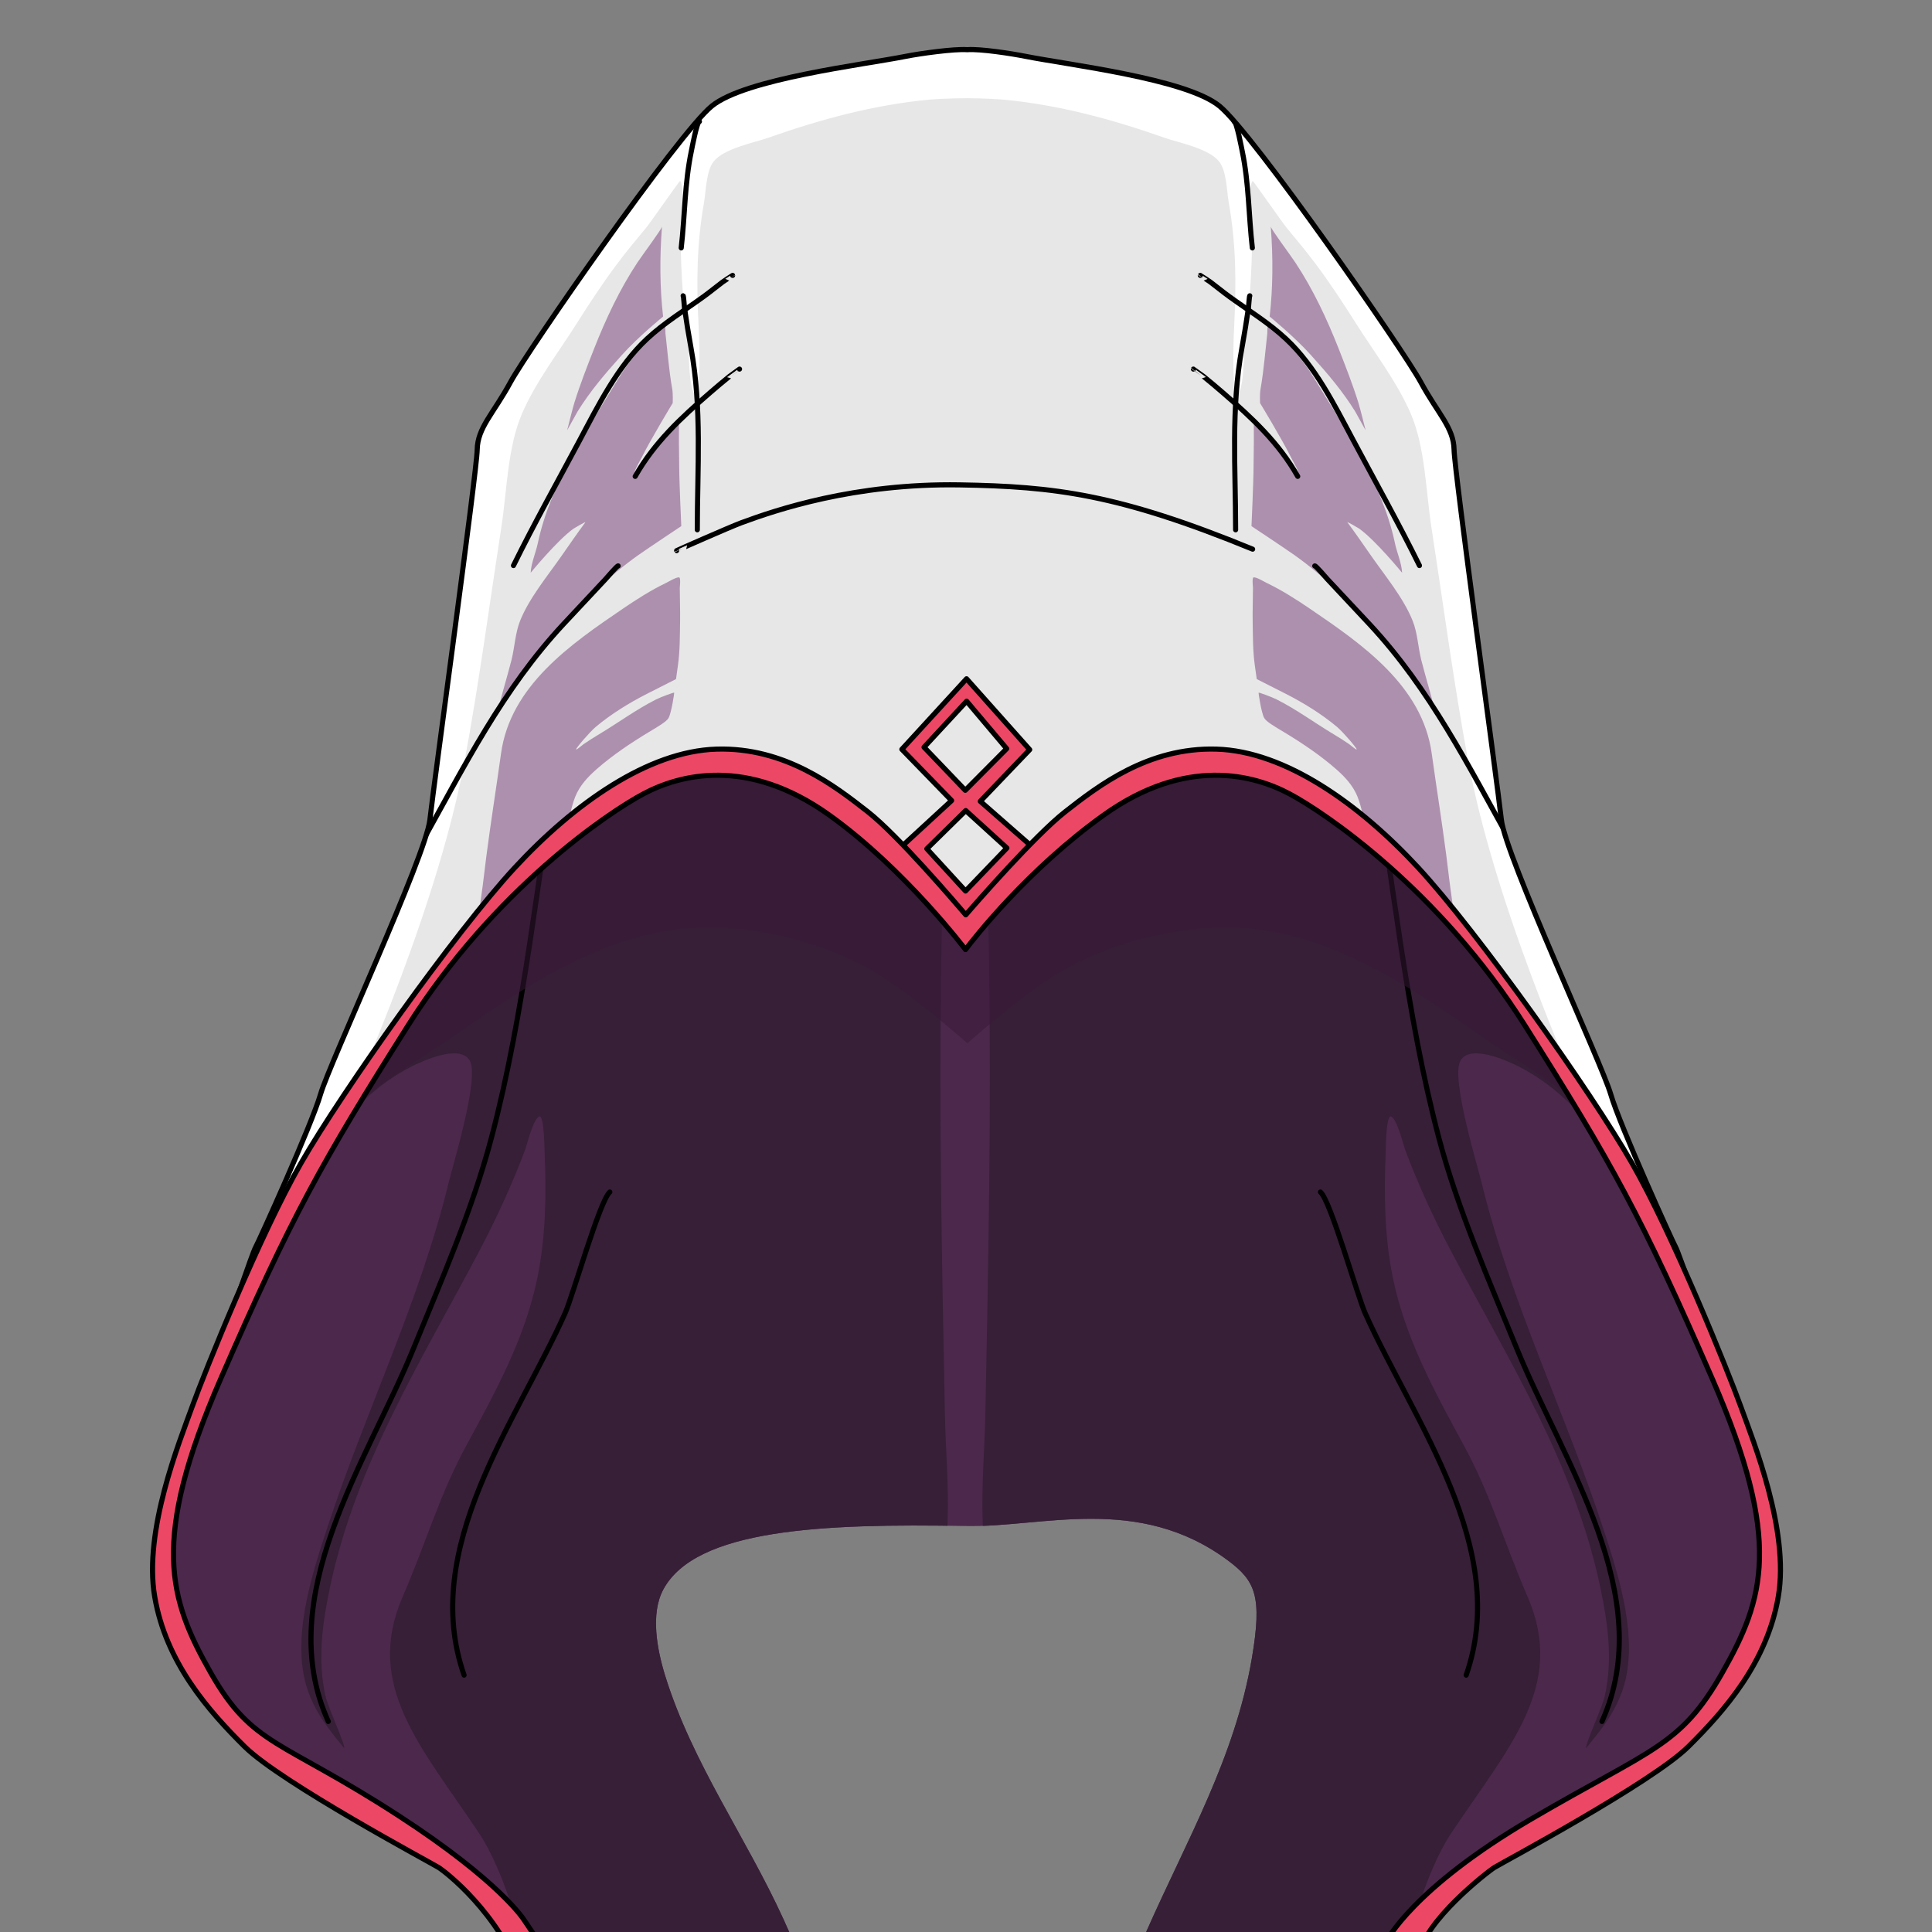 <?xml version="1.0" encoding="UTF-8" standalone="no"?>
<!DOCTYPE svg PUBLIC "-//W3C//DTD SVG 1.1//EN" "http://www.w3.org/Graphics/SVG/1.1/DTD/svg11.dtd">
<svg width="100%" height="100%" viewBox="0 0 800 800" version="1.1" xmlns="http://www.w3.org/2000/svg" xmlns:xlink="http://www.w3.org/1999/xlink" xml:space="preserve" style="fill-rule: evenodd; clip-rule: evenodd; stroke-linecap: round; stroke-linejoin: round; stroke-miterlimit: 1.5">
  <rect x="0" y="0" width="800" height="800" fill="#808080" stroke="none"/>
  <g transform="matrix(1.008,0,0,1.008,-3.074,-2.637)">
    <g id="assassin-hoodie-back">
      <path
        d="M345.44,847.789C325.007,846.94 308.069,845.561 298.998,843.652C275.86,838.784 251.418,834.108 232.75,818.589L231.197,832.074C228.43,828.107 227.729,820.7 225.863,816.15C219.315,800.186 210.475,787.493 197.749,775.879C149.592,731.934 53.529,711.257 70.311,630.128C87.914,545.028 148.001,438.363 204.195,373.549C237.967,334.597 279.868,300.642 333.667,299.659C344.722,299.458 355.728,300.574 366.718,301.764C371.729,300.235 382.163,302.853 387.752,303.806C391.554,304.075 395.358,304.257 399.164,304.3C402.969,304.257 406.772,304.075 410.576,303.806C416.164,302.853 426.599,300.235 431.61,301.764C442.599,300.574 453.605,299.458 464.661,299.659C518.46,300.642 560.36,334.597 594.133,373.549C650.326,438.363 710.414,545.028 728.017,630.128C744.799,711.257 648.736,731.934 600.579,775.879C587.853,787.493 579.013,800.186 572.465,816.15C570.599,820.7 569.897,828.107 567.131,832.074L565.578,818.589C546.909,834.108 522.468,838.784 499.33,843.652C490,845.615 472.35,847.018 451.127,847.86C459.388,833.577 465.308,815.634 474.095,795.77C490.562,758.538 510.327,724.639 517.29,683.896C521.67,658.27 518.713,651.993 507.441,643.62C470.63,616.277 431.161,630.087 400.145,629.505C340.37,628.383 288.92,630.822 275.564,655.511C270.142,665.533 272.976,680.307 276.346,691.148C287.457,726.888 309.531,757.318 324.947,791.114C333.258,809.335 340.55,828.289 345.44,847.789Z"
        style="fill: rgb(76, 40, 76)"
      />
      <clipPath id="_clip9">
        <path
          d="M345.44,847.789C325.007,846.94 308.069,845.561 298.998,843.652C275.86,838.784 251.418,834.108 232.75,818.589L231.197,832.074C228.43,828.107 227.729,820.7 225.863,816.15C219.315,800.186 210.475,787.493 197.749,775.879C149.592,731.934 53.529,711.257 70.311,630.128C87.914,545.028 148.001,438.363 204.195,373.549C237.967,334.597 279.868,300.642 333.667,299.659C344.722,299.458 355.728,300.574 366.718,301.764C371.729,300.235 382.163,302.853 387.752,303.806C391.554,304.075 395.358,304.257 399.164,304.3C402.969,304.257 406.772,304.075 410.576,303.806C416.164,302.853 426.599,300.235 431.61,301.764C442.599,300.574 453.605,299.458 464.661,299.659C518.46,300.642 560.36,334.597 594.133,373.549C650.326,438.363 710.414,545.028 728.017,630.128C744.799,711.257 648.736,731.934 600.579,775.879C587.853,787.493 579.013,800.186 572.465,816.15C570.599,820.7 569.897,828.107 567.131,832.074L565.578,818.589C546.909,834.108 522.468,838.784 499.33,843.652C490,845.615 472.35,847.018 451.127,847.86C459.388,833.577 465.308,815.634 474.095,795.77C490.562,758.538 510.327,724.639 517.29,683.896C521.67,658.27 518.713,651.993 507.441,643.62C470.63,616.277 431.161,630.087 400.145,629.505C340.37,628.383 288.92,630.822 275.564,655.511C270.142,665.533 272.976,680.307 276.346,691.148C287.457,726.888 309.531,757.318 324.947,791.114C333.258,809.335 340.55,828.289 345.44,847.789Z"
        />
      </clipPath>
      <g clip-path="url(#_clip9)">
        <path
          d="M103.207,526.042C104.177,526.668 104.294,524.004 104.866,523.001C106.433,520.249 108.077,517.54 109.668,514.802C113.849,507.604 118.154,500.478 122.579,493.426C135.339,473.092 149.937,452.069 171.905,440.844C176.471,438.511 192.08,431.241 196.071,438.398C200.022,445.482 189.238,480.703 187.349,488.447C175.469,537.154 153.421,581.913 137.8,629.263C131.58,648.118 123.692,672.089 128.109,692.134C129.735,699.513 133.28,706.227 137.739,712.278C139.743,714.998 141.898,717.602 144.007,720.239C144.028,720.265 144.421,720.712 144.423,720.708C145.019,719.515 137.884,704.267 136.77,699.356C133.359,684.321 135.523,669.14 138.685,654.269C149.488,603.449 176.274,561.481 200.086,516.236C207.126,502.862 213.475,489.052 218.784,474.894C219.434,473.161 222.307,461.407 224.738,461.25C226.637,461.127 226.731,475.43 226.784,476.648C227.512,493.546 227.224,510.683 223.845,527.312C218.773,552.274 206.669,574.248 194.671,596.321C183.514,616.846 178.426,635.45 168.393,658.702C152.646,695.197 176.106,720.093 199.69,755.447C211.18,772.67 217.574,800.781 220.648,810.941C222.882,818.323 268.741,807.326 273.108,805.196C296.258,793.905 359.812,919.343 384.615,912.356C410.429,905.083 387.845,837.501 395.83,775.416C397.571,761.875 373.857,682.488 382.276,668.675C396.614,645.147 391.747,610.441 391.228,584.376C389.977,521.491 388.707,459.037 389.736,396.133C390.223,366.383 391.646,330.325 366.369,309.419C336.139,284.417 288.998,291.984 255.519,305.004C177.563,335.32 119.014,408.608 102.581,489.954L103.207,526.042ZM695.828,526.042C694.858,526.668 694.74,524.004 694.169,523.001C692.602,520.249 690.957,517.54 689.367,514.802C685.186,507.604 680.88,500.478 676.456,493.426C663.696,473.092 649.098,452.069 627.13,440.844C622.563,438.511 606.955,431.241 602.963,438.398C599.013,445.482 609.797,480.703 611.685,488.447C623.565,537.154 645.613,581.913 661.234,629.263C667.454,648.118 675.342,672.089 670.926,692.134C669.3,699.513 665.754,706.227 661.296,712.278C659.292,714.998 657.137,717.602 655.027,720.239C655.007,720.265 654.614,720.712 654.612,720.708C654.015,719.515 661.151,704.267 662.265,699.356C665.676,684.321 663.511,669.14 660.35,654.269C649.547,603.449 622.761,561.481 598.948,516.236C591.909,502.862 585.559,489.052 580.25,474.894C579.6,473.161 576.728,461.407 574.297,461.25C572.397,461.127 572.303,475.43 572.251,476.648C571.523,493.546 571.81,510.683 575.189,527.312C580.261,552.274 592.365,574.248 604.363,596.321C615.52,616.846 620.609,635.45 630.642,658.702C646.389,695.197 622.929,720.093 599.344,755.447C587.855,772.67 581.461,800.781 578.386,810.941C576.152,818.323 533.443,812.334 529.076,810.204C505.925,798.913 442.243,927.459 417.44,920.472C391.626,913.199 418.589,775.772 415.588,737.034C414.534,723.422 425.177,682.488 416.759,668.675C402.421,645.147 407.288,610.441 407.806,584.376C409.057,521.491 410.328,459.037 409.298,396.133C408.811,366.383 407.388,330.325 432.665,309.419C462.895,284.417 510.037,291.984 543.515,305.004C621.471,335.32 680.02,408.608 696.454,489.954L695.828,526.042Z"
          style="fill: rgb(55, 31, 55)"
        />
        <path
          d="M254.754,221.844C255.764,224.415 247.776,241.453 246.96,244.527C241.233,266.102 236.369,287.902 232.69,309.919C223.819,363.004 218.679,418.091 204.869,470.229C197.072,499.665 184.326,528.564 172.847,556.719C154.135,602.613 114.713,658.504 137.91,709.78"
          style="fill: none; stroke: black; stroke-width: 2.1px"
        />
        <g transform="matrix(-1,0,0,1,799.035,0)">
          <path
            d="M254.754,221.844C255.764,224.415 247.776,241.453 246.96,244.527C241.233,266.102 236.369,287.902 232.69,309.919C223.819,363.004 218.679,418.091 204.869,470.229C197.072,499.665 184.326,528.564 172.847,556.719C154.135,602.613 114.713,658.504 137.91,709.78"
            style="fill: none; stroke: black; stroke-width: 2.1px"
          />
        </g>
        <path d="M253.559,492.29C249.407,495.809 238.322,535.082 235.184,542.077C215.094,586.862 175.443,638.597 193.696,690.748" style="fill: none; stroke: black; stroke-width: 2.1px" />
        <g transform="matrix(-1,0,0,1,799.035,0)">
          <path d="M253.559,492.29C249.407,495.809 238.322,535.082 235.184,542.077C215.094,586.862 175.443,638.597 193.696,690.748" style="fill: none; stroke: black; stroke-width: 2.1px" />
        </g>
      </g>
    </g>
  </g>

  <g id="assassin-hood" transform="matrix(1.008,0,0,1.008,-3.074,-0.851)">
    <path
      id="shadow"
      d="M400.436,321.557C402.52,316.064 405.101,310.781 408.284,305.847C433.999,265.98 487.923,266.739 525.435,285.342C601.752,323.19 621.46,356.116 653.055,435.489L672.675,478.711C673.536,480.094 674.016,481.131 674.036,481.708L672.675,478.711C669.487,473.584 661.073,463.702 651.53,454.88C639.388,443.654 624,435.308 610.474,425.819C576.604,402.06 539.668,378.061 496.691,382.22C474.644,384.353 453.5,390.572 434.741,402.493C421.199,411.099 400.446,429.386 400.446,429.386L400.436,429.376L400.426,429.386C400.426,429.386 379.672,411.099 366.13,402.493C347.372,390.572 326.228,384.353 304.18,382.22C261.203,378.061 224.267,402.06 190.398,425.819C176.871,435.308 161.483,443.654 149.342,454.88C139.799,463.702 131.385,473.584 128.196,478.711L126.836,481.708C126.855,481.131 127.335,480.094 128.196,478.711L147.817,435.489C179.412,356.116 199.119,323.19 275.436,285.342C312.948,266.739 366.872,265.98 392.587,305.847C395.77,310.781 398.352,316.064 400.436,321.557Z"
      style="fill: rgb(56, 25, 57); fill-opacity: 0.5"
    />
    <g id="hood">
      <path
        d="M400.372,21.255C405.747,20.853 418.629,22.853 424.241,23.971C441.903,27.489 490.156,33.165 503.978,44.397C517.8,55.63 579.706,144.931 586.701,157.842C593.696,170.754 600.221,176.51 600.37,185.571C600.518,194.631 618.184,322.813 619.798,337.603C621.411,352.393 661.151,437.91 664.732,450.368C668.313,462.827 690.277,511.301 691.447,513.287C692.617,515.272 703.137,546.142 703.137,546.142C703.137,546.142 664.101,453.993 611.397,394.553C558.693,335.113 535.824,310.458 495.24,313.395C464.688,315.607 425.963,354.334 408.688,373.342L408.688,373.562L399.799,383.705L399.724,383.614L399.649,383.705L390.76,373.562L390.761,373.342C373.485,354.334 334.76,315.607 304.209,313.395C263.625,310.458 240.755,335.113 188.052,394.553C135.348,453.993 96.312,546.142 96.312,546.142C96.312,546.142 106.831,515.272 108.001,513.287C109.171,511.301 131.135,462.827 134.717,450.368C138.298,437.91 178.037,352.393 179.651,337.603C181.265,322.813 198.93,194.631 199.079,185.571C199.227,176.51 205.752,170.754 212.747,157.842C219.742,144.931 281.649,55.63 295.471,44.397C309.293,33.165 357.545,27.489 375.208,23.971C380.819,22.853 394.998,20.853 400.372,21.255Z"
        style="fill: rgb(231, 231, 231)"
      />
      <clipPath id="_clip11">
        <path
          d="M400.372,21.255C405.747,20.853 418.629,22.853 424.241,23.971C441.903,27.489 490.156,33.165 503.978,44.397C517.8,55.63 579.706,144.931 586.701,157.842C593.696,170.754 600.221,176.51 600.37,185.571C600.518,194.631 618.184,322.813 619.798,337.603C621.411,352.393 661.151,437.91 664.732,450.368C668.313,462.827 690.277,511.301 691.447,513.287C692.617,515.272 703.137,546.142 703.137,546.142C703.137,546.142 664.101,453.993 611.397,394.553C558.693,335.113 535.824,310.458 495.24,313.395C464.688,315.607 425.963,354.334 408.688,373.342L408.688,373.562L399.799,383.705L399.724,383.614L399.649,383.705L390.76,373.562L390.761,373.342C373.485,354.334 334.76,315.607 304.209,313.395C263.625,310.458 240.755,335.113 188.052,394.553C135.348,453.993 96.312,546.142 96.312,546.142C96.312,546.142 106.831,515.272 108.001,513.287C109.171,511.301 131.135,462.827 134.717,450.368C138.298,437.91 178.037,352.393 179.651,337.603C181.265,322.813 198.93,194.631 199.079,185.571C199.227,176.51 205.752,170.754 212.747,157.842C219.742,144.931 281.649,55.63 295.471,44.397C309.293,33.165 357.545,27.489 375.208,23.971C380.819,22.853 394.998,20.853 400.372,21.255Z"
        />
      </clipPath>
      <g clip-path="url(#_clip11)">
        <path
          d="M199.858,373.716C200.205,373.801 200.671,369.513 200.771,368.833C201.57,363.394 202.142,357.926 202.852,352.476C204.685,338.402 206.925,324.37 208.88,310.312C212.736,282.578 237.437,265.495 258.929,250.889C264.611,247.027 270.485,243.271 276.69,240.296C277.415,239.949 281.3,237.619 282.125,238.077C282.728,238.412 282.302,241.898 282.302,242.447C282.302,246.999 282.508,251.548 282.425,256.101C282.315,262.145 282.388,268.173 281.541,274.172C281.4,275.171 280.752,279.808 280.752,279.808C280.752,279.808 272.284,284.092 268.679,285.932C261.367,289.663 254.071,294.178 247.76,299.46C245.359,301.47 239.594,308.184 239.715,308.666C239.817,309.076 242.092,307.02 242.759,306.557C244.815,305.129 246.943,303.799 249.088,302.512C257.186,297.653 264.126,292.458 272.55,288.176C274.564,287.152 279.861,285.233 279.978,285.38C280.104,285.537 278.839,293.761 277.683,295.8C276.819,297.325 273.364,299.305 269.668,301.532C262.216,306.024 254.634,311.1 248.088,316.855C244.455,320.049 241.184,323.578 239.356,328.127C237.438,332.901 237.058,338.242 234.157,342.58C225.993,354.79 213.967,364.676 204.664,376.067L199.858,373.716ZM600.204,373.716C599.857,373.801 599.391,369.513 599.291,368.833C598.492,363.394 597.921,357.926 597.21,352.476C595.377,338.402 593.137,324.37 591.182,310.312C587.326,282.578 562.625,265.495 541.133,250.889C535.451,247.027 529.577,243.271 523.372,240.296C522.647,239.949 518.762,237.619 517.938,238.077C517.335,238.412 517.76,241.898 517.76,242.447C517.76,246.999 517.554,251.548 517.637,256.101C517.747,262.145 517.674,268.173 518.521,274.172C518.662,275.171 519.31,279.808 519.31,279.808C519.31,279.808 527.778,284.092 531.383,285.932C538.695,289.663 545.991,294.178 552.302,299.46C554.703,301.47 560.468,308.184 560.347,308.666C560.245,309.076 557.97,307.02 557.303,306.557C555.247,305.129 553.119,303.799 550.974,302.512C542.876,297.653 535.936,292.458 527.512,288.176C525.498,287.152 520.201,285.233 520.084,285.38C519.958,285.537 521.223,293.761 522.379,295.8C523.243,297.325 526.698,299.305 530.394,301.532C537.846,306.024 545.428,311.1 551.974,316.855C555.607,320.049 558.878,323.578 560.706,328.127C562.624,332.901 563.004,338.242 565.905,342.58C574.069,354.79 586.095,364.676 595.398,376.067L600.204,373.716ZM221.048,236.123C221.211,232.246 223.187,227.787 223.984,223.979C229.057,199.744 244.407,177.119 257.187,156.206C261.04,149.9 265.635,144.057 270.958,138.926C271.497,138.406 275.219,134.188 276.047,134.529C276.482,134.708 276.373,137.394 276.413,137.805C276.752,141.296 277.151,144.778 277.522,148.264C277.968,152.446 278.478,156.595 279.206,160.737C279.558,162.739 279.392,166.413 279.392,166.413C279.392,166.413 270.357,181.307 266.686,188.708C265.78,190.535 263.253,194.377 263.456,196.512C263.473,196.69 266.721,192.758 267.594,191.619C270.619,187.674 273.6,183.697 276.759,179.858C276.991,179.577 281.967,174.748 281.967,174.748C281.967,174.748 281.958,178.483 281.944,179.913C281.904,184.001 282.058,188.089 282.058,192.178C282.058,198.413 282.914,216.977 282.914,216.977C282.914,216.977 269.433,225.926 265.281,228.859C253.353,237.283 242.536,248.05 232.992,259.101C225.758,267.478 219.117,276.553 212.707,285.577C211.231,287.656 207.654,294.054 207.35,293.971C206.952,293.863 211.78,277.561 213.183,271.92C214.451,266.821 214.727,260.851 216.664,255.962C220.362,246.629 227.982,237.444 233.696,229.25C236.598,225.089 240.466,219.479 243.502,215.415C243.871,214.921 239.066,217.714 238.667,217.998C231.97,222.761 221.048,236.123 221.048,236.123ZM579.014,236.123C578.851,232.246 576.875,227.787 576.078,223.979C571.005,199.744 555.656,177.119 542.876,156.206C539.022,149.9 534.427,144.057 529.104,138.926C528.565,138.406 524.843,134.188 524.015,134.529C523.58,134.708 523.689,137.394 523.649,137.805C523.31,141.296 522.911,144.778 522.54,148.264C522.094,152.446 521.584,156.595 520.856,160.737C520.504,162.739 520.67,166.413 520.67,166.413C520.67,166.413 529.705,181.307 533.376,188.708C534.282,190.535 536.809,194.377 536.606,196.512C536.589,196.69 533.341,192.758 532.468,191.619C529.443,187.674 526.462,183.697 523.303,179.858C523.071,179.577 518.095,174.748 518.095,174.748C518.095,174.748 518.104,178.483 518.118,179.913C518.158,184.001 518.004,188.089 518.004,192.178C518.004,198.413 517.148,216.977 517.148,216.977C517.148,216.977 530.629,225.926 534.781,228.859C546.709,237.283 557.526,248.05 567.07,259.101C574.305,267.478 580.945,276.553 587.355,285.577C588.831,287.656 592.408,294.054 592.712,293.971C593.11,293.863 588.282,277.561 586.879,271.92C585.611,266.821 585.335,260.851 583.398,255.962C579.7,246.629 572.08,237.444 566.366,229.25C563.464,225.089 559.596,219.479 556.56,215.415C556.191,214.921 560.996,217.714 561.395,217.998C568.092,222.761 579.014,236.123 579.014,236.123ZM274.987,93.914C274.853,95.051 267.371,104.968 264.905,108.682C257.638,119.629 251.843,132.02 247.044,144.227C244.187,151.495 241.307,158.848 238.988,166.31C238.227,168.761 236.039,177.582 236.039,177.582C236.039,177.582 240.035,170.322 240.342,169.83C245.516,161.552 251.084,154.942 258.497,146.702C265.425,139.001 275.449,130.888 275.449,130.888C274.102,119.187 273.998,106.836 274.987,93.914ZM525.075,93.914C525.209,95.051 532.691,104.968 535.157,108.682C542.424,119.629 548.219,132.02 553.018,144.227C555.875,151.495 558.755,158.848 561.074,166.31C561.835,168.761 564.024,177.582 564.024,177.582C564.024,177.582 560.027,170.322 559.72,169.83C554.546,161.552 548.978,154.942 541.565,146.702C534.637,139.001 524.613,130.888 524.613,130.888C525.96,119.187 526.064,106.836 525.075,93.914Z"
          style="fill: rgb(173, 144, 174)"
        />
        <path
          d="M400.031,4.796C415.986,4.754 432.405,7.153 447.784,10.295C473.638,15.577 499.074,23.837 521.137,38.672C557.549,63.155 580.984,100.7 599.902,139.383C624.449,189.578 643.207,242.882 660.899,295.816C670.81,325.471 679.816,355.42 688.265,385.522C701.509,432.704 714.406,480.034 726.796,527.449C729.738,538.707 732.841,550.201 734.006,561.815C734.268,564.433 735.349,570.71 732.324,572.388C726.438,575.653 714.723,560.318 711.814,557.067C693.399,536.482 679.804,511.837 668.144,486.948C644.989,437.519 616.312,367.941 606.224,313.75C600.268,281.761 595.996,249.414 591.039,217.26C588.789,202.663 588.512,184.497 582.574,170.755C576.909,157.644 567.612,145.641 560.028,133.617C554.805,125.335 549.375,117.097 543.509,109.253C539.696,104.154 535.588,99.227 531.522,94.328C529.889,92.361 517.992,75.237 517.709,75.254C517.503,75.266 517.372,75.425 517.312,75.608C515.498,81.047 517.277,89.489 517.377,95.086C517.377,95.108 517.391,95.898 517.391,95.916C517.395,96.351 517.391,96.787 517.391,97.222L517.391,98.117C517.391,113.114 516.146,128.153 514.324,143.035C513.71,148.045 514.414,159.84 510.954,163.949C510.933,163.974 510.874,164.022 510.838,164.029C510.239,164.141 509.947,157.558 509.922,157.064C509.529,149.468 509.677,141.846 510.059,134.252C510.924,117.05 510.824,101.038 507.807,84.037C506.989,79.423 506.953,71.162 503.903,67.265C499.592,61.757 487.249,59.492 481.271,57.385C459.789,49.815 438.154,43.971 415.424,41.782C415.032,41.744 407.545,41.179 400.166,41.179C392.553,41.178 385.042,41.743 384.638,41.782C361.908,43.971 340.273,49.815 318.791,57.385C312.813,59.492 300.47,61.757 296.159,67.265C293.109,71.162 293.073,79.423 292.255,84.037C289.238,101.038 289.138,117.05 290.003,134.252C290.385,141.846 290.533,149.468 290.14,157.064C290.115,157.558 289.823,164.141 289.224,164.029C289.188,164.022 289.129,163.974 289.108,163.949C285.648,159.84 286.352,148.045 285.738,143.035C283.916,128.153 282.671,113.114 282.671,98.117L282.671,97.222C282.671,96.787 282.667,96.351 282.671,95.916C282.671,95.898 282.685,95.108 282.685,95.086C282.785,89.489 284.564,81.047 282.75,75.608C282.69,75.425 282.559,75.266 282.353,75.254C282.07,75.237 270.173,92.361 268.54,94.328C264.474,99.227 260.366,104.154 256.553,109.253C250.687,117.097 245.257,125.335 240.034,133.617C232.45,145.641 223.153,157.644 217.488,170.755C211.55,184.497 211.273,202.663 209.023,217.26C204.066,249.414 199.794,281.761 193.838,313.75C183.75,367.941 155.073,437.519 131.918,486.948C120.258,511.837 106.663,536.482 88.248,557.067C85.339,560.318 73.624,575.653 67.738,572.388C64.713,570.71 65.794,564.433 66.056,561.815C67.221,550.201 70.324,538.707 73.266,527.449C85.656,480.034 98.554,432.704 111.797,385.522C120.246,355.42 129.252,325.471 139.163,295.816C156.855,242.882 175.613,189.578 200.16,139.383C219.078,100.7 242.513,63.155 278.925,38.672C300.988,23.837 326.424,15.577 352.278,10.295C367.657,7.153 384.076,4.754 400.031,4.796Z"
          style="fill: white"
        />
        <g id="lines">
          <path d="M290.374,50.768C289.351,50.666 287.238,62.051 287.044,62.972C284.293,76.067 284.419,89.428 282.891,102.672" style="fill: none; stroke: black; stroke-width: 2.1px" />
          <g transform="matrix(-1,0,0,1,800.391,0)">
            <path d="M290.374,50.768C289.351,50.666 287.238,62.051 287.044,62.972C284.293,76.067 284.419,89.428 282.891,102.672" style="fill: none; stroke: black; stroke-width: 2.1px" />
          </g>
          <path d="M283.683,122.354C283.878,122.419 284.159,126.881 284.226,127.334C285.04,132.831 285.902,138.311 286.904,143.777C291.458,168.618 289.495,193.418 289.495,218.484" style="fill: none; stroke: black; stroke-width: 2.1px" />
          <g transform="matrix(-1,0,0,1,800.129,0)">
            <path d="M283.683,122.354C283.878,122.419 284.159,126.881 284.226,127.334C285.04,132.831 285.902,138.311 286.904,143.777C291.458,168.618 289.495,193.418 289.495,218.484" style="fill: none; stroke: black; stroke-width: 2.1px" />
          </g>
          <path
            d="M304.001,113.979C303.994,113.935 300.136,116.507 299.9,116.684C297.279,118.659 294.748,120.747 292.092,122.677C284.24,128.381 275.971,133.39 268.837,140.038C256.816,151.241 248.861,167.283 241.241,181.584C232.108,198.727 222.559,215.745 213.979,233.173"
            style="fill: none; stroke: black; stroke-width: 2.1px"
          />
          <g transform="matrix(-1,0,0,1,800.129,0)">
            <path
              d="M304.001,113.979C303.994,113.935 300.136,116.507 299.9,116.684C297.279,118.659 294.748,120.747 292.092,122.677C284.24,128.381 275.971,133.39 268.837,140.038C256.816,151.241 248.861,167.283 241.241,181.584C232.108,198.727 222.559,215.745 213.979,233.173"
              style="fill: none; stroke: black; stroke-width: 2.1px"
            />
          </g>
          <path d="M306.848,152.46C306.842,152.442 302.932,155.285 302.714,155.46C300.037,157.622 297.407,159.841 294.806,162.093C282.854,172.442 271.826,182.64 263.983,196.532" style="fill: none; stroke: black; stroke-width: 2.1px" />
          <g transform="matrix(-1,0,0,1,800.129,0)">
            <path d="M306.848,152.46C306.842,152.442 302.932,155.285 302.714,155.46C300.037,157.622 297.407,159.841 294.806,162.093C282.854,172.442 271.826,182.64 263.983,196.532" style="fill: none; stroke: black; stroke-width: 2.1px" />
          </g>
          <path d="M256.984,233.32C256.615,233.121 252.15,238.382 251.831,238.721C246.058,244.871 240.292,251.019 234.546,257.192C209.37,284.239 193.816,315.637 175.978,347.598" style="fill: none; stroke: black; stroke-width: 2.1px" />
          <g transform="matrix(-1,0,0,1,800.129,0)">
            <path d="M256.984,233.32C256.615,233.121 252.15,238.382 251.831,238.721C246.058,244.871 240.292,251.019 234.546,257.192C209.37,284.239 193.816,315.637 175.978,347.598" style="fill: none; stroke: black; stroke-width: 2.1px" />
          </g>
          <path d="M281.006,227.035C280.979,227 302.949,217.302 307.618,215.575C321.635,210.391 354.026,199.312 397.357,200.033C436.324,200.681 462.531,203.839 517.623,226.436" style="fill: none; stroke: black; stroke-width: 2.1px" />
        </g>
      </g>
      <path
        d="M400.372,21.255C405.747,20.853 418.629,22.853 424.241,23.971C441.903,27.489 490.156,33.165 503.978,44.397C517.8,55.63 579.706,144.931 586.701,157.842C593.696,170.754 600.221,176.51 600.37,185.571C600.518,194.631 618.184,322.813 619.798,337.603C621.411,352.393 661.151,437.91 664.732,450.368C668.313,462.827 690.277,511.301 691.447,513.287C692.617,515.272 703.137,546.142 703.137,546.142C703.137,546.142 664.101,453.993 611.397,394.553C558.693,335.113 535.824,310.458 495.24,313.395C464.688,315.607 425.963,354.334 408.688,373.342L408.688,373.562L399.799,383.705L399.724,383.614L399.649,383.705L390.76,373.562L390.761,373.342C373.485,354.334 334.76,315.607 304.209,313.395C263.625,310.458 240.755,335.113 188.052,394.553C135.348,453.993 96.312,546.142 96.312,546.142C96.312,546.142 106.831,515.272 108.001,513.287C109.171,511.301 131.135,462.827 134.717,450.368C138.298,437.91 178.037,352.393 179.651,337.603C181.265,322.813 198.93,194.631 199.079,185.571C199.227,176.51 205.752,170.754 212.747,157.842C219.742,144.931 281.649,55.63 295.471,44.397C309.293,33.165 357.545,27.489 375.208,23.971C380.819,22.853 394.998,20.853 400.372,21.255Z"
        style="fill: none; stroke: black; stroke-width: 2.1px"
      />
      <path
        d="M400.098,279.679L373.525,308.661L393.973,329.71L371.975,349.951L399.333,379.492L427.08,348.71L405.744,330.016L426.048,308.802L400.098,279.679ZM399.767,333.82L383.791,349.518L399.683,366.869L416.671,349.206L399.767,333.82ZM400.137,288.892L382.636,307.79L399.579,325.492L416.587,308.389L400.137,288.892Z"
        style="fill: rgb(236, 72, 102); stroke: black; stroke-width: 2.1px"
      />
      <path
        d="M399.787,376.652C403.857,371.906 428.286,343.956 440.636,334.298C454.151,323.729 474.66,307.747 502.775,308.583C530.89,309.418 561.352,331.006 585.682,357.323C610.013,383.641 656.5,449.105 673.425,478.602C690.351,508.099 712.963,564.272 718.172,578.701C723.381,593.13 738.167,629.586 733.576,656.655C728.985,683.725 711.519,703.586 696.588,718.36C681.657,733.134 619.884,766.16 616.964,767.98C614.045,769.8 588.055,790.012 585.964,804.177C556.164,838.039 572.638,798.215 572.638,798.215C572.638,798.215 583.324,776.598 632.021,748.109C681.904,718.926 693.312,718.308 710.535,688.017C727.757,657.727 735.419,633.803 706.461,567.275C677.504,500.747 664.914,478.172 629.548,422.218C594.181,366.263 547.314,334.647 532.7,326.907C518.085,319.167 490.258,311.485 456.432,335.674C425.522,357.778 403.186,386.202 399.679,390.928C399.679,390.928 374.637,357.778 343.727,335.674C309.901,311.485 282.074,319.167 267.459,326.907C252.844,334.647 205.978,366.263 170.611,422.218C135.244,478.172 122.655,500.747 93.697,567.275C64.74,633.803 72.402,657.727 89.624,688.017C106.847,718.308 118.236,715.231 166.725,746.674C208.71,773.9 218.364,789.6 218.364,789.6C218.364,789.6 258.181,846.926 217.5,813.402C207.976,786.69 186.114,769.8 183.195,767.98C180.275,766.16 118.502,733.134 103.571,718.36C88.639,703.586 71.173,683.725 66.583,656.655C61.992,629.586 76.778,593.13 81.987,578.701C87.196,564.272 109.808,508.099 126.733,478.602C143.659,449.105 190.146,383.641 214.476,357.323C238.807,331.006 269.269,309.418 297.384,308.583C325.499,307.747 346.007,323.729 359.523,334.298C371.873,343.956 395.718,371.906 399.787,376.652Z"
        style="fill: rgb(236, 72, 102); stroke: black; stroke-width: 2.1px"
      />
    </g>
  </g>
</svg>
